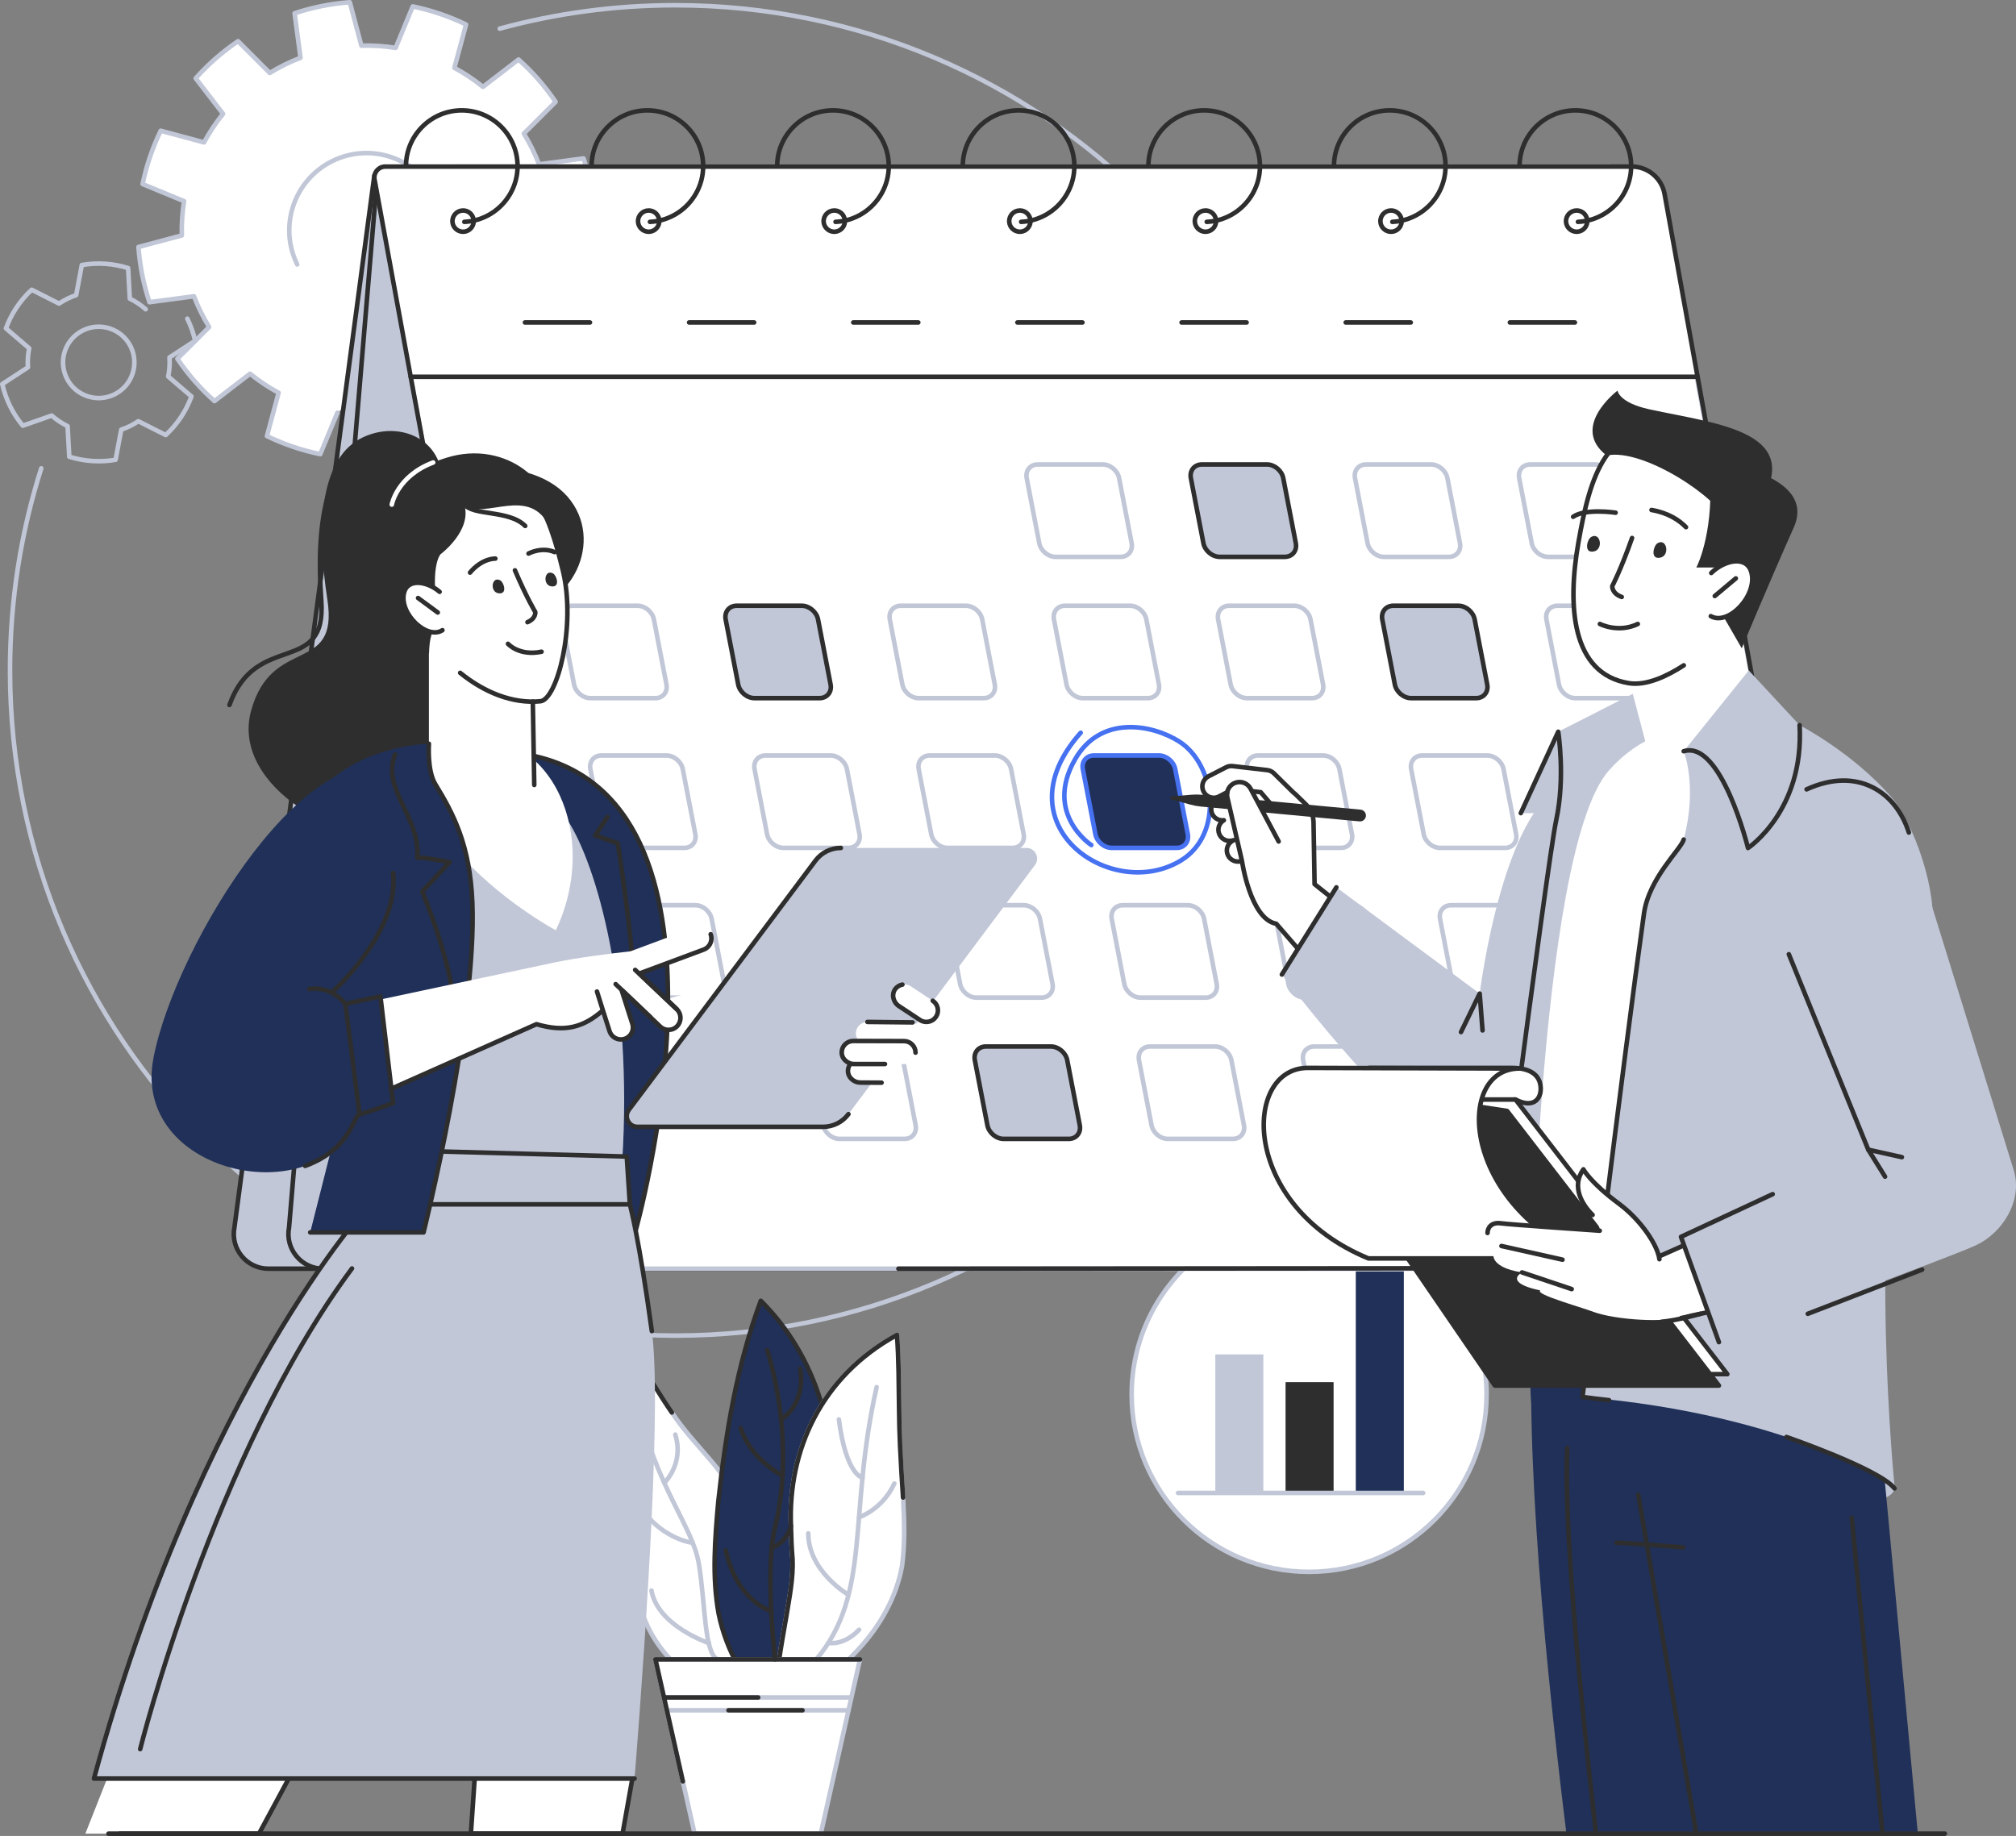 <?xml version="1.0" encoding="UTF-8"?><svg id="Layer_2" xmlns="http://www.w3.org/2000/svg" viewBox="0 0 4425.73 4030.8"><rect x="0" y="0" width="4425.73" height="4030.8" fill="#808080" stroke="none"/><defs><style>.cls-1,.cls-2,.cls-3{fill:#fff;}.cls-4,.cls-5,.cls-6,.cls-7,.cls-8,.cls-9,.cls-2,.cls-10,.cls-3,.cls-11{stroke-linecap:round;stroke-linejoin:round;stroke-width:10px;}.cls-4,.cls-6{stroke:#4671f1;}.cls-4,.cls-12,.cls-11{fill:#203058;}.cls-5,.cls-6,.cls-7,.cls-9{fill:none;}.cls-5,.cls-8,.cls-10,.cls-3,.cls-11{stroke:#2e2e2e;}.cls-7{stroke:#fff;}.cls-13,.cls-8{fill:#c1c7d7;}.cls-9,.cls-2{stroke:#c1c7d7;}.cls-10,.cls-14{fill:#2e2e2e;}</style></defs><g id="Layer_1-2"><path class="cls-9" d="m1097.05,62.87c122.76-33.5,251.97-51.38,385.35-51.38,806.57,0,1460.43,653.86,1460.43,1460.43s-653.86,1460.43-1460.43,1460.43S21.97,2278.49,21.97,1471.92c0-154.7,24.05-303.77,68.62-443.7"/><g><g><path class="cls-2" d="m1387.21,3382.44c11.87,53.39,4.8,110.07,24.41,163.19,31.17,90.53,117.11,162.45,216.56,198.59-2.49-67.77-15.09-136.8-10.79-204.37,2.81-29.35,11.37-54.12,16.28-83.89,10.69-61.25,1.64-130.18-28.94-186.7-11.98-21.68-24.01-38.18-39.28-56.87-31.16-36.88-64.08-71.55-90.53-111.29-27.45-39.74-51.3-81.42-77.6-121.77-66.12,76.95-87.34,179.62-56.83,272.02,12.88,44.17,39.8,86.08,46.71,131.09Z"/><path class="cls-5" d="m1474.92,3101.09c-27.45-39.74-51.3-81.42-77.6-121.77-66.12,76.95-87.34,179.62-56.83,272.02,12.88,44.17,39.8,86.08,46.71,131.09"/><path class="cls-11" d="m1576.87,3296.83c-7.27,81.73-14.09,164.74.82,246.39,16.47,78.99,56.26,153.89,121.72,211.08,19.8-66.44,39.46-133.64,61.82-199.75,29.56-79.05,55.26-153.84,63.27-239.85,16.71-161.43-30.51-335.74-154.35-458.77-52.65,141.92-77.14,291.58-93.28,440.89Z"/><path class="cls-2" d="m1736.36,3350.06c.5,24.19,1.41,48.39,3.5,72.51,1.87,41.61-6.78,84.31-13.66,126.41-11.93,67.09-23.26,134.15-27.91,201.48,139.94-59.41,257.38-175.7,281.88-312.08,6.84-48.98,5.12-102.21,2.31-150.51-4.23-65.69-8.27-129.02-8.72-194.36-.89-54.22-.55-108.54-4.65-162.66-167.19,91.4-239.5,254.63-232.75,419.21Z"/><path class="cls-3" d="m1982.47,3287.86c-2.47-38.33-4.87-75.87-6.54-113.47-1.19-26.83-2-53.68-2.18-80.89-.89-54.22-.55-108.54-4.65-162.66-167.19,91.4-239.5,254.63-232.75,419.21.5,24.19,1.41,48.39,3.5,72.51,1.87,41.61-6.78,84.31-13.66,126.41-11.93,67.09-23.26,134.15-27.91,201.48"/><polygon class="cls-2" points="1801.89 4025.8 1524.83 4025.8 1438.81 3643.15 1887.92 3643.15 1801.89 4025.8"/><path class="cls-9" d="m1924.48,3045.39c-63.56,281.29-10.59,452.44-132.41,597.76"/><path class="cls-9" d="m1841.61,3116.3c15.78,123.13,51.79,127.81,51.79,127.81"/><path class="cls-9" d="m1963.32,3257.12c-26.48,57.52-77.48,74.12-77.48,74.12"/><path class="cls-9" d="m1774.41,3366.54c0,83.48,88.37,134.97,88.37,134.97"/><path class="cls-9" d="m1885.84,3578.14c-33.75,35.85-67.25,28.8-67.25,28.8"/><path class="cls-5" d="m1684.37,2964.16c45.9,152.15,40.08,298.32,17.13,388.72-22.95,90.4,0,290.27,0,290.27"/><path class="cls-5" d="m1756.76,3004.92c12.36,81.08-42.04,111.38-42.04,111.38"/><path class="cls-5" d="m1626.11,3135.28c21.19,68.05,88.6,102.65,88.6,102.65"/><path class="cls-5" d="m1736.36,3350.06c-11.38,39.8-42.1,47.64-42.1,47.64"/><path class="cls-5" d="m1593.16,3403.98c25.89,113.73,99.99,133.13,99.99,133.13"/><path class="cls-9" d="m1393.05,3064.03c51.22,211.51,127.13,284.81,141.26,370,14.12,85.19,11.45,196.17,41.04,209.12"/><path class="cls-9" d="m1482.4,3149.58c20.13,64.28-24.09,105.99-24.09,105.99"/><path class="cls-9" d="m1370.12,3237.93c47.67,139.89,150.62,149.26,150.62,149.26"/><path class="cls-9" d="m1430.14,3492.08c14.12,78.28,126.31,115.42,126.31,115.42"/><line class="cls-9" x1="1867.5" y1="3726.8" x2="1459.18" y2="3726.8"/><line class="cls-9" x1="1862.78" y1="3754.98" x2="1465.91" y2="3754.98"/></g><polyline class="cls-5" points="1887.92 3643.15 1438.81 3643.15 1499.01 3910.95"/><line class="cls-5" x1="1664.35" y1="3726.8" x2="1459.18" y2="3726.8"/><line class="cls-5" x1="1599.34" y1="3754.98" x2="1761.7" y2="3754.98"/></g><g><path class="cls-2" d="m740.65,906.1l-37.56,91.05c-40.5-8.39-79.84-21.74-117.09-39.73l25.61-95.11c-22.04-11.9-43.03-25.88-62.67-41.81l-78.09,60.11c-30.44-27.07-57.89-58.17-81.47-92.99l69.77-69.6c-6.51-10.62-12.61-21.6-18.23-32.99-5.62-11.39-10.62-22.92-15.08-34.54l-97.69,13.01c-13.28-39.91-21.25-80.61-24.21-121.24l95.22-25.38c-.68-25.28.99-50.45,4.96-75.18l-91.05-37.56c8.39-40.5,21.74-79.84,39.73-117.09l95.11,25.61c11.9-22.04,25.88-43.03,41.81-62.67l-60.11-78.09c27.07-30.44,58.17-57.89,92.99-81.47l69.6,69.77c10.62-6.51,21.6-12.61,32.99-18.23,11.39-5.62,22.92-10.62,34.54-15.08l-13.01-97.69c39.91-13.28,80.61-21.25,121.24-24.21l25.38,95.22c25.28-.68,50.45.99,75.18,4.96l37.56-91.06c40.5,8.39,79.84,21.74,117.09,39.73l-25.61,95.11c22.04,11.9,43.03,25.88,62.67,41.81l78.09-60.11c30.44,27.07,57.89,58.17,81.47,92.99l-69.77,69.6c6.51,10.62,12.61,21.6,18.23,32.99,5.62,11.39,10.62,22.92,15.08,34.54l97.69-13.01c13.28,39.91,21.25,80.61,24.21,121.24"/><path class="cls-2" d="m956.64,430.64c-41.42-83.97-143.08-118.47-227.05-77.04-83.97,41.42-118.47,143.08-77.04,227.05"/><path class="cls-9" d="m411.23,699.68c7.76,15.73,13.42,31.95,17.13,48.35l-56.3,36.77c.98,14.11,0,28.17-2.77,41.82l51.03,43.8c-11.71,31.9-30.89,61.09-56.55,84.73l-60.04-30.39c-5.74,3.86-11.77,7.42-18.15,10.56-6.38,3.14-12.87,5.77-19.42,7.97l-12.42,66.13c-34.38,5.97-69.21,3.43-101.65-6.7l-3.7-67.15c-12.53-6.1-24.28-13.89-34.87-23.25l-63.44,22.29c-10.75-12.91-20.18-27.28-27.94-43.01-7.76-15.73-13.42-31.95-17.13-48.35l56.3-36.77c-.98-14.11,0-28.17,2.77-41.82l-51.03-43.8c11.71-31.9,30.89-61.09,56.55-84.73l60.04,30.39c5.74-3.86,11.77-7.42,18.15-10.56,6.37-3.14,12.87-5.77,19.42-7.97l12.42-66.13c34.38-5.97,69.21-3.43,101.65,6.7l3.7,67.15c12.53,6.1,24.28,13.89,34.88,23.25m-173.4,151.33c19.13,38.79,66.09,54.72,104.88,35.59,38.79-19.13,54.72-66.09,35.59-104.88-19.13-38.79-66.09-54.72-104.88-35.59-38.79,19.13-54.72,66.09-35.59,104.88Z"/></g><g><path class="cls-2" d="m2484.33,3061.4c0-160.78,97.39-298.81,236.4-358.32,23.3,40.81,89.31,49.44,143.7,49.44,86.89,0,241.42-4.18,241.42-4.18,95.66,70.99,157.65,184.78,157.65,313.06,0,215.16-174.43,389.59-389.59,389.59s-389.59-174.42-389.59-389.59Z"/><g><rect class="cls-13" x="2668.01" y="2973.61" width="105.44" height="304.2"/><rect class="cls-14" x="2822.19" y="3034.53" width="105.44" height="243.29"/><rect class="cls-12" x="2976.37" y="2791.24" width="105.44" height="486.58"/><line class="cls-9" x1="2586.17" y1="3277.82" x2="3124.3" y2="3277.82"/></g></g><g><g><path class="cls-8" d="m821.87,384.95l-307.25,2309.93c-9.09,46.98,26.9,90.6,74.76,90.6h1382.95L821.87,384.95Z"/><path class="cls-8" d="m828.39,384.95l-193.82,2309.93c-9.09,46.98,26.9,90.6,74.76,90.6h1382.95L828.39,384.95Z"/><path class="cls-2" d="m3924.53,2785.48H1369.69c-63.79,0-118.47-45.59-129.94-108.33L851,551.18c-17.65-96.52,56.48-185.44,154.61-185.44h2524.75c63.79,0,118.47,45.58,129.94,108.33l394.16,2155.56c14.84,81.12-47.47,155.86-129.94,155.86Z"/><path class="cls-3" d="m901.58,827.28h2825.09l-72.44-401.39c-6.29-34.82-36.6-60.15-71.98-60.15H845.82c-14.95,0-26.25,13.55-23.56,28.26l79.31,433.28Z"/><g><path class="cls-5" d="m1019.38,487.09c10.87-.49,21.34-2.39,31.3-5.55,39.73-12.57,70.76-44.93,81.49-85.46,2.65-10.01,4.06-20.51,4.06-31.33,0-67.54-54.94-122.45-122.48-122.45s-122.48,54.91-122.48,122.45"/><path class="cls-5" d="m1039.88,485.48c0,2.15-.3,4.25-.83,6.22-2.83,10.23-12.43,17.63-23.67,17.08-11.72-.57-21.33-10-22.1-21.71-.9-13.6,9.87-24.92,23.28-24.92,7.52,0,14.2,3.57,18.47,9.08,3.06,3.95,4.86,8.88,4.86,14.25Z"/></g><g><path class="cls-5" d="m1426.82,487.09c10.87-.49,21.34-2.39,31.3-5.55,39.73-12.57,70.76-44.93,81.49-85.46,2.65-10.01,4.06-20.51,4.06-31.33,0-67.54-54.94-122.45-122.48-122.45s-122.48,54.91-122.48,122.45"/><path class="cls-5" d="m1447.31,485.48c0,2.15-.3,4.25-.83,6.22-2.83,10.23-12.43,17.63-23.67,17.08-11.72-.57-21.33-10-22.1-21.71-.9-13.6,9.87-24.92,23.28-24.92,7.52,0,14.2,3.57,18.47,9.08,3.06,3.95,4.86,8.88,4.86,14.25Z"/></g><g><path class="cls-5" d="m1834.25,487.09c10.87-.49,21.34-2.39,31.3-5.55,39.73-12.57,70.76-44.93,81.49-85.46,2.65-10.01,4.06-20.51,4.06-31.33,0-67.54-54.94-122.45-122.48-122.45s-122.48,54.91-122.48,122.45"/><path class="cls-5" d="m1854.75,485.48c0,2.15-.3,4.25-.83,6.22-2.83,10.23-12.43,17.63-23.67,17.08-11.72-.57-21.33-10-22.1-21.71-.9-13.6,9.87-24.92,23.28-24.92,7.51,0,14.2,3.57,18.47,9.08,3.06,3.95,4.86,8.88,4.86,14.25Z"/></g><g><path class="cls-5" d="m2241.69,487.09c10.87-.49,21.34-2.39,31.3-5.55,39.73-12.57,70.76-44.93,81.49-85.46,2.65-10.01,4.06-20.51,4.06-31.33,0-67.54-54.94-122.45-122.48-122.45s-122.48,54.91-122.48,122.45"/><path class="cls-5" d="m2262.19,485.48c0,2.15-.3,4.25-.83,6.22-2.83,10.23-12.43,17.63-23.67,17.08-11.72-.57-21.33-10-22.1-21.71-.9-13.6,9.87-24.92,23.28-24.92,7.51,0,14.2,3.57,18.47,9.08,3.06,3.95,4.86,8.88,4.86,14.25Z"/></g><g><path class="cls-5" d="m2649.13,487.09c10.87-.49,21.34-2.39,31.3-5.55,39.73-12.57,70.76-44.93,81.49-85.46,2.65-10.01,4.06-20.51,4.06-31.33,0-67.54-54.94-122.45-122.48-122.45s-122.48,54.91-122.48,122.45"/><path class="cls-5" d="m2669.63,485.48c0,2.15-.3,4.25-.83,6.22-2.83,10.23-12.43,17.63-23.67,17.08-11.72-.57-21.33-10-22.1-21.71-.9-13.6,9.87-24.92,23.28-24.92,7.52,0,14.2,3.57,18.47,9.08,3.06,3.95,4.86,8.88,4.86,14.25Z"/></g><g><path class="cls-5" d="m3056.57,487.09c10.87-.49,21.34-2.39,31.3-5.55,39.73-12.57,70.76-44.93,81.49-85.46,2.65-10.01,4.06-20.51,4.06-31.33,0-67.54-54.94-122.45-122.48-122.45s-122.48,54.91-122.48,122.45"/><path class="cls-5" d="m3077.07,485.48c0,2.15-.3,4.25-.83,6.22-2.83,10.23-12.43,17.63-23.67,17.08-11.72-.57-21.33-10-22.1-21.71-.9-13.6,9.87-24.92,23.28-24.92,7.51,0,14.2,3.57,18.47,9.08,3.06,3.95,4.86,8.88,4.86,14.25Z"/></g><g><path class="cls-5" d="m3464.01,487.09c10.87-.49,21.34-2.39,31.3-5.55,39.73-12.57,70.76-44.93,81.49-85.46,2.65-10.01,4.06-20.51,4.06-31.33,0-67.54-54.94-122.45-122.48-122.45s-122.48,54.91-122.48,122.45"/><path class="cls-5" d="m3484.51,485.48c0,2.15-.3,4.25-.83,6.22-2.83,10.23-12.43,17.63-23.67,17.08-11.72-.57-21.33-10-22.1-21.71-.9-13.6,9.87-24.92,23.28-24.92,7.52,0,14.2,3.57,18.47,9.08,3.06,3.95,4.86,8.88,4.86,14.25Z"/></g><g><path class="cls-2" d="m2519.93,1532.76h-142.81c-16.51,0-32.62-13.51-35.81-30.02l-27.55-142.81c-3.18-16.51,7.72-30.02,24.23-30.02h142.81c16.51,0,32.62,13.51,35.81,30.02l27.55,142.81c3.18,16.51-7.72,30.02-24.23,30.02Z"/><path class="cls-2" d="m2880.3,1532.76h-142.81c-16.51,0-32.62-13.51-35.81-30.02l-27.55-142.81c-3.18-16.51,7.72-30.02,24.23-30.02h142.81c16.51,0,32.62,13.51,35.81,30.02l27.55,142.81c3.19,16.51-7.72,30.02-24.23,30.02Z"/><path class="cls-8" d="m3240.68,1532.76h-142.81c-16.51,0-32.62-13.51-35.81-30.02l-27.55-142.81c-3.18-16.51,7.72-30.02,24.23-30.02h142.81c16.51,0,32.62,13.51,35.81,30.02l27.55,142.81c3.18,16.51-7.72,30.02-24.23,30.02Z"/><path class="cls-2" d="m1438.81,1532.76h-142.81c-16.51,0-32.62-13.51-35.81-30.02l-27.55-142.81c-3.18-16.51,7.72-30.02,24.23-30.02h142.81c16.51,0,32.62,13.51,35.81,30.02l27.55,142.81c3.19,16.51-7.72,30.02-24.23,30.02Z"/><path class="cls-8" d="m1799.18,1532.76h-142.81c-16.51,0-32.62-13.51-35.81-30.02l-27.55-142.81c-3.18-16.51,7.72-30.02,24.23-30.02h142.81c16.51,0,32.62,13.51,35.81,30.02l27.55,142.81c3.18,16.51-7.72,30.02-24.23,30.02Z"/><path class="cls-2" d="m2159.56,1532.76h-142.81c-16.51,0-32.62-13.51-35.81-30.02l-27.55-142.81c-3.18-16.51,7.72-30.02,24.23-30.02h142.81c16.51,0,32.62,13.51,35.81,30.02l27.55,142.81c3.18,16.51-7.72,30.02-24.23,30.02Z"/><path class="cls-2" d="m3601.05,1532.76h-142.81c-16.51,0-32.62-13.51-35.81-30.02l-27.55-142.81c-3.18-16.51,7.72-30.02,24.23-30.02h142.81c16.51,0,32.62,13.51,35.81,30.02l27.55,142.81c3.18,16.51-7.72,30.02-24.23,30.02Z"/><path class="cls-2" d="m2460.1,1222.58h-142.81c-16.51,0-32.62-13.51-35.81-30.02l-27.55-142.81c-3.18-16.51,7.72-30.02,24.23-30.02h142.81c16.51,0,32.62,13.51,35.81,30.02l27.55,142.81c3.18,16.51-7.72,30.02-24.23,30.02Z"/><path class="cls-8" d="m2820.47,1222.58h-142.81c-16.51,0-32.62-13.51-35.81-30.02l-27.55-142.81c-3.18-16.51,7.72-30.02,24.23-30.02h142.81c16.51,0,32.62,13.51,35.81,30.02l27.55,142.81c3.18,16.51-7.72,30.02-24.23,30.02Z"/><path class="cls-2" d="m3180.85,1222.58h-142.81c-16.51,0-32.62-13.51-35.81-30.02l-27.55-142.81c-3.19-16.51,7.72-30.02,24.23-30.02h142.81c16.51,0,32.62,13.51,35.81,30.02l27.55,142.81c3.18,16.51-7.72,30.02-24.23,30.02Z"/><path class="cls-2" d="m3541.22,1222.58h-142.81c-16.51,0-32.62-13.51-35.81-30.02l-27.55-142.81c-3.18-16.51,7.72-30.02,24.23-30.02h142.81c16.51,0,32.62,13.51,35.81,30.02l27.55,142.81c3.18,16.51-7.72,30.02-24.23,30.02Z"/><path class="cls-4" d="m2583.35,1861.52h-142.81c-16.51,0-32.62-13.51-35.81-30.02l-27.55-142.81c-3.18-16.51,7.72-30.02,24.23-30.02h142.81c16.51,0,32.62,13.51,35.81,30.02l27.55,142.81c3.18,16.51-7.72,30.02-24.23,30.02Z"/><path class="cls-2" d="m2943.72,1861.52h-142.81c-16.51,0-32.62-13.51-35.81-30.02l-27.55-142.81c-3.18-16.51,7.72-30.02,24.23-30.02h142.81c16.51,0,32.62,13.51,35.81,30.02l27.55,142.81c3.18,16.51-7.72,30.02-24.23,30.02Z"/><path class="cls-2" d="m3304.09,1861.52h-142.81c-16.51,0-32.62-13.51-35.81-30.02l-27.55-142.81c-3.18-16.51,7.72-30.02,24.23-30.02h142.81c16.51,0,32.62,13.51,35.81,30.02l27.55,142.81c3.18,16.51-7.72,30.02-24.23,30.02Z"/><path class="cls-2" d="m1502.23,1861.52h-142.81c-16.51,0-32.62-13.51-35.81-30.02l-27.55-142.81c-3.18-16.51,7.72-30.02,24.23-30.02h142.81c16.51,0,32.62,13.51,35.81,30.02l27.55,142.81c3.18,16.51-7.72,30.02-24.23,30.02Z"/><path class="cls-2" d="m1862.6,1861.52h-142.81c-16.51,0-32.62-13.51-35.81-30.02l-27.55-142.81c-3.18-16.51,7.72-30.02,24.23-30.02h142.81c16.51,0,32.62,13.51,35.81,30.02l27.55,142.81c3.19,16.51-7.72,30.02-24.23,30.02Z"/><path class="cls-2" d="m2222.97,1861.52h-142.81c-16.51,0-32.62-13.51-35.81-30.02l-27.55-142.81c-3.18-16.51,7.72-30.02,24.23-30.02h142.81c16.51,0,32.62,13.51,35.81,30.02l27.55,142.81c3.18,16.51-7.72,30.02-24.23,30.02Z"/><path class="cls-2" d="m3664.47,1861.52h-142.81c-16.51,0-32.62-13.51-35.81-30.02l-27.55-142.81c-3.18-16.51,7.72-30.02,24.23-30.02h142.81c16.51,0,32.62,13.51,35.81,30.02l27.55,142.81c3.18,16.51-7.72,30.02-24.23,30.02Z"/><path class="cls-2" d="m2646.76,2190.27h-142.81c-16.51,0-32.62-13.51-35.81-30.02l-27.55-142.81c-3.18-16.51,7.72-30.02,24.23-30.02h142.81c16.51,0,32.62,13.51,35.81,30.02l27.55,142.81c3.18,16.51-7.72,30.02-24.23,30.02Z"/><path class="cls-2" d="m3007.14,2190.27h-142.81c-16.51,0-32.63-13.51-35.81-30.02l-27.55-142.81c-3.18-16.51,7.72-30.02,24.23-30.02h142.81c16.51,0,32.62,13.51,35.81,30.02l27.55,142.81c3.18,16.51-7.72,30.02-24.23,30.02Z"/><path class="cls-2" d="m3367.51,2190.27h-142.81c-16.51,0-32.62-13.51-35.81-30.02l-27.55-142.81c-3.18-16.51,7.72-30.02,24.23-30.02h142.81c16.51,0,32.62,13.51,35.81,30.02l27.55,142.81c3.18,16.51-7.72,30.02-24.23,30.02Z"/><path class="cls-2" d="m1565.64,2190.27h-142.81c-16.51,0-32.62-13.51-35.81-30.02l-27.55-142.81c-3.18-16.51,7.72-30.02,24.23-30.02h142.81c16.51,0,32.62,13.51,35.81,30.02l27.55,142.81c3.18,16.51-7.72,30.02-24.23,30.02Z"/><path class="cls-2" d="m1926.01,2190.27h-142.81c-16.51,0-32.62-13.51-35.81-30.02l-27.55-142.81c-3.18-16.51,7.72-30.02,24.23-30.02h142.81c16.51,0,32.62,13.51,35.81,30.02l27.55,142.81c3.18,16.51-7.72,30.02-24.23,30.02Z"/><path class="cls-2" d="m2286.39,2190.27h-142.81c-16.51,0-32.62-13.51-35.81-30.02l-27.55-142.81c-3.18-16.51,7.72-30.02,24.23-30.02h142.81c16.51,0,32.62,13.51,35.81,30.02l27.55,142.81c3.18,16.51-7.72,30.02-24.23,30.02Z"/><path class="cls-2" d="m3727.88,2190.27h-142.81c-16.51,0-32.62-13.51-35.81-30.02l-27.55-142.81c-3.18-16.51,7.72-30.02,24.23-30.02h142.81c16.51,0,32.62,13.51,35.81,30.02l27.55,142.81c3.18,16.51-7.72,30.02-24.23,30.02Z"/><path class="cls-2" d="m2706.59,2500.45h-142.81c-16.51,0-32.62-13.51-35.81-30.02l-27.55-142.81c-3.18-16.51,7.72-30.02,24.23-30.02h142.81c16.51,0,32.62,13.51,35.81,30.02l27.55,142.81c3.18,16.51-7.72,30.02-24.23,30.02Z"/><path class="cls-2" d="m3066.97,2500.45h-142.81c-16.51,0-32.62-13.51-35.81-30.02l-27.55-142.81c-3.18-16.51,7.72-30.02,24.23-30.02h142.81c16.51,0,32.62,13.51,35.81,30.02l27.55,142.81c3.19,16.51-7.72,30.02-24.23,30.02Z"/><path class="cls-2" d="m3427.34,2500.45h-142.81c-16.51,0-32.62-13.51-35.81-30.02l-27.55-142.81c-3.18-16.51,7.72-30.02,24.23-30.02h142.81c16.51,0,32.62,13.51,35.81,30.02l27.55,142.81c3.18,16.51-7.72,30.02-24.23,30.02Z"/><path class="cls-2" d="m1625.47,2500.45h-142.81c-16.51,0-32.62-13.51-35.81-30.02l-27.55-142.81c-3.18-16.51,7.72-30.02,24.23-30.02h142.81c16.51,0,32.62,13.51,35.81,30.02l27.55,142.81c3.18,16.51-7.72,30.02-24.23,30.02Z"/><path class="cls-2" d="m1985.85,2500.45h-142.81c-16.51,0-32.62-13.51-35.81-30.02l-27.55-142.81c-3.18-16.51,7.72-30.02,24.23-30.02h142.81c16.51,0,32.62,13.51,35.81,30.02l27.55,142.81c3.18,16.51-7.72,30.02-24.23,30.02Z"/><path class="cls-8" d="m2346.22,2500.45h-142.81c-16.51,0-32.62-13.51-35.81-30.02l-27.55-142.81c-3.18-16.51,7.72-30.02,24.23-30.02h142.81c16.51,0,32.62,13.51,35.81,30.02l27.55,142.81c3.18,16.51-7.72,30.02-24.23,30.02Z"/></g><g><line class="cls-5" x1="2233.51" y1="707.98" x2="2376.32" y2="707.98"/><line class="cls-5" x1="2593.88" y1="707.98" x2="2736.7" y2="707.98"/><line class="cls-5" x1="2954.26" y1="707.98" x2="3097.07" y2="707.98"/><line class="cls-5" x1="1152.39" y1="707.98" x2="1295.2" y2="707.98"/><line class="cls-5" x1="1512.76" y1="707.98" x2="1655.58" y2="707.98"/><line class="cls-5" x1="1873.14" y1="707.98" x2="2015.95" y2="707.98"/><line class="cls-5" x1="3314.63" y1="707.98" x2="3457.44" y2="707.98"/></g></g><path class="cls-6" d="m2372.47,1608.71c-180.05,201.86,67.4,373.87,220.41,280.27,93.42-57.14,76.6-210.05-4.54-261.23-58.96-37.19-172.24-59.04-228.57,39.91-68.3,119.97,36,187.66,36,187.66"/><line class="cls-5" x1="901.58" y1="827.28" x2="1117.86" y2="2001.19"/><line class="cls-5" x1="3726.67" y1="827.28" x2="4002.35" y2="2344.6"/><line class="cls-5" x1="1972.32" y1="2785.48" x2="3614.84" y2="2784.25"/></g><g><g><g><g><path class="cls-1" d="m3068.03,2086.2l-182.15-145.04-2.26-135.81c-.25-14.92-6.38-29.14-17.05-39.56l-22.66-22.12c-1.47-1.44-3.04-2.73-4.68-3.87l-42.66-42.03c-3.96-3.9-9.11-6.36-14.63-7l-76.05-8.78c-4.9-.57-9.87.34-14.26,2.6l-38.63,19.88c-12.23,6.3-17.05,21.32-10.75,33.55.78,1.51,1.69,2.91,2.71,4.19,7.25,9.07,20.12,12.08,30.84,6.57l18.32-9.43c-.59,3.14-.63,6.41-.07,9.7-8.01,2-14,3.48-16.22,4-13.1,3.05-21.25,16.14-18.2,29.24,2.89,12.39,14.76,20.34,27.12,18.58-8.93,5.26-13.82,15.88-11.35,26.51,3.05,13.1,16.14,21.25,29.24,18.2.9-.21,2.37-.57,4.29-1.04-11.19,4.28-17.8,16.24-15,28.24,3.05,13.1,16.14,21.25,29.24,18.2.79-.18,1.94-.45,3.33-.77,0,0,18.2,127.14,74.93,137.83l.29-.04,159.52,183.97,106.79-125.74Z"/><path class="cls-5" d="m3068.03,2086.2l-182.15-145.04-2.26-135.81c-.25-14.92-6.38-29.14-17.05-39.56l-22.66-22.12c-1.47-1.44-3.04-2.73-4.68-3.87l-42.66-42.03c-3.96-3.9-9.11-6.36-14.63-7l-76.05-8.78c-4.9-.57-9.87.34-14.26,2.6l-38.63,19.88c-12.23,6.3-17.05,21.32-10.75,33.55.78,1.51,1.69,2.91,2.71,4.19,7.25,9.07,20.12,12.08,30.84,6.57l18.32-9.43c-.59,3.14-.63,6.41-.07,9.7-8.01,2-14,3.48-16.22,4-13.1,3.05-21.25,16.14-18.2,29.24,2.89,12.39,14.76,20.34,27.12,18.58-8.93,5.26-13.82,15.88-11.35,26.51,3.05,13.1,16.14,21.25,29.24,18.2.9-.21,2.37-.57,4.29-1.04-11.19,4.28-17.8,16.24-15,28.24,3.05,13.1,16.14,21.25,29.24,18.2.79-.18,1.94-.45,3.33-.77,0,0,18.2,127.14,74.93,137.83l.29-.04,159.52,183.97,106.79-125.74Z"/><polyline class="cls-5" points="2751.3 1737.39 2767.71 1739.29 2797.39 1774.22"/><path class="cls-14" d="m2613.37,1766.57l-41.56-11.47c-3.69-1.02-3.19-6.41.63-6.72l42.96-3.55c7.77-.64,15.59-.6,23.36.13l348.09,32.61c7.13.67,12.37,6.99,11.7,14.12h0c-.67,7.13-6.99,12.37-14.12,11.7l-348.09-32.61c-7.77-.73-15.45-2.14-22.97-4.21Z"/><polygon class="cls-1" points="2693.29 1745.15 2705.79 1800.26 2775.76 1788.7 2748.73 1737.88 2693.29 1745.15"/><path class="cls-5" d="m2807.01,1847.45l-61.68-115.94c-6.28-11.81-20.16-17.37-32.86-13.17h0c-13.46,4.45-21.32,18.42-18.14,32.23l31.31,135.89"/></g><path class="cls-13" d="m2814.11,2139.56l119.62-191.38,314.63,233.24s53.96-439.15,205.97-464.47c130.36-21.72,120.38,750.49-88.28,875.88-147.21,88.46-551.94-453.26-551.94-453.26Z"/><line class="cls-5" x1="2814.11" y1="2139.56" x2="2933.72" y2="1948.18"/><polyline class="cls-5" points="3207.34 2265.91 3248.36 2181.42 3254.61 2262.26"/></g><g><path class="cls-13" d="m3858.64,3001.36c195.57,90.18,293.42,193.57,300.47,261.59,7.05,68.02-319.46,37.96-489.45-25.26-169.99-63.23,188.99-236.33,188.99-236.33Z"/><path class="cls-12" d="m3765.66,4025.8c-54.25-352.3-95.34-616.55-95.34-616.55l433.61-550.46-734.38-28.02c-25.88,276.82,11.75,729.69,69.19,1195.03h326.91Z"/><path class="cls-13" d="m3609.45,1510.55l-188.68,96.01-82.15,178.67h43.29l-127.3,1215.9c265.91-3.45,556.01,50.83,556.01,50.83,0,0,40.22-1395.49,9.65-1470.59-30.57-75.11-210.83-70.82-210.83-70.82Z"/><path class="cls-12" d="m4210.22,4025.8c-58.07-620.43-109.23-1167-109.23-1167l-734.38-28.02c-66.87,715.28,300.76,578.48,300.76,578.48,0,0,34.17,265.49,81.74,616.55h461.1Z"/><path class="cls-5" d="m3548.58,3387.03c20.95,0,146.38,10.22,146.38,10.22"/><path class="cls-5" d="m4065.05,3332.29s29.81,305.63,67.65,693.51"/><path class="cls-5" d="m3440.66,3179.24c-7.15,157.03,21.38,481.32,63.01,846.57"/><path class="cls-5" d="m3596.55,3281.89s56.42,329.35,127.45,743.92"/><path class="cls-1" d="m4092.19,2894.71c-4.66-172.34,7.08-1155.83-52.61-1192.07-121.37-73.69-347.63-190.2-507.3-11.32-159.67,178.88-173.57,1276.53-173.57,1276.53,0,0,525.92,92.6,733.48-73.14Z"/><path class="cls-5" d="m3338.62,1785.23l82.15-178.67s15.85,100.31-4.34,193.71c-20.19,93.39-161.81,1200.86-161.81,1200.86"/><g><g><path class="cls-1" d="m3540.98,1358.66l77.49,293.57c27.49,88.26,273.1,12.07,247.12-80.11-25.98-92.18-122.82-435.83-122.82-435.83,0,0-248.86-28.27-201.79,222.38Z"/><path class="cls-1" d="m3684.85,946.29c362.2,71.34,42.97,583.56-109.04,553.62-125.74-24.77-135.22-170.37-110.63-309.34,25-141.27,60.15-275.7,219.67-244.28Z"/><path class="cls-5" d="m3684.85,946.29c-159.52-31.42-194.67,103-219.67,244.28-24.59,138.96-15.86,288.73,110.63,309.34,39.32,6.4,86.08-16.7,120.62-39.16"/><path class="cls-14" d="m3638.49,1192.84c20.5-12.87,28.52,27.17,6.1,31.55-22.42,4.38-14.63-26.19-6.1-31.55Z"/><path class="cls-14" d="m3492.65,1179.24c20.5-12.87,28.52,27.17,6.1,31.55-22.41,4.38-14.63-26.19-6.1-31.55Z"/><path class="cls-5" d="m3453.5,1134.58c26.89-18.96,93.25-8.94,93.25-8.94"/><path class="cls-5" d="m3625.55,1119.65c37.36,6.5,61.17,22.82,75.73,37.75"/><path class="cls-5" d="m3582.88,1181.17c-24.85,70.32-43.48,105.61-43.48,105.61,0,0-1.42,16,20.82,23.86"/></g><path class="cls-14" d="m3527.05,1000.09c81-17.38,249.28,96.28,261,143.41,0,0,6.51-30.1,63.21-19.45,125.47-176.85-78.08-192.1-230.87-225.52-66.59-14.56-69.49-40.92-69.49-40.92,0,0-105.49,79.73-23.85,142.47Z"/><path class="cls-14" d="m3750.24,1011.17c16.3,125.66-14.94,213.35-26.35,234.74h47.91v87.53l51.87,89.94s59.75-143.37,114.16-265.25c54.4-121.88-187.59-146.96-187.59-146.96Z"/><g><path class="cls-1" d="m3738.89,1333.35c-33.68-69.95,87.16-137.65,105.45-78.39,18.3,59.26-73.94,143.84-105.45,78.39Z"/><line class="cls-5" x1="3764.43" y1="1308.57" x2="3810.63" y2="1269.85"/><path class="cls-5" d="m3756.68,1257.99c29.32-28.55,76.75-38.39,87.66-3.03,15.67,50.75-49.72,120.07-88.62,97.82"/></g><path class="cls-5" d="m3595.5,1369.93c-43.22,20.75-83.28,0-83.28,0"/></g><g><path class="cls-13" d="m4150.65,1748.37c-85.2-97.11-200-156.28-200-156.28l-111.59-120.17-142.84,177.42s30.99,75.8,0,193.82c-5.55,21.13-76.25,84.19-87.23,162.57-47.2,337.18-134.93,1061.29-134.93,1061.29,464.04,39.02,685.03,195.93,685.03,195.93,0,0-58.12-579.38,22.22-934.19l59.62-281.39c13.92-88.16-38.95-240.48-90.29-299.01Z"/><path class="cls-5" d="m3696.23,1843.17c-5.55,21.13-76.25,84.19-87.23,162.57-47.2,337.18-134.93,1061.29-134.93,1061.29,19.4,2.66,38.85,5.02,58.3,7.08"/><path class="cls-5" d="m3950.65,1592.1c10.45,188.11-113.23,269.69-113.23,269.69,0,0-58.71-238.04-141.19-212.43"/></g><path class="cls-5" d="m4159.02,3267.78c-33.29-42.52-237.19-112.89-237.19-112.89"/></g></g><g><g><g><path class="cls-3" d="m3900.21,2643.65c-136.18,60.56-294,130.74-294,130.74-28.39,12.61-45.23,43.68-38.68,75.35,7.55,36.51,43.27,59.99,79.78,52.44,0,0,116.78-24.15,252.9-52.29v-206.23Z"/><g><line class="cls-5" x1="3234.99" y1="2746.8" x2="3490.12" y2="2766.41"/><g><g><path class="cls-3" d="m3048.99,2426.98l278-12.95c42.9,22.55,59.6-5.91,54.5-32.94-4.09-21.7-22.67-36.49-63.33-36.49h-312.4l43.22,82.38Z"/><polygon class="cls-3" points="3326.99 2414.03 3792.01 3016.94 3300.15 3016.94 2835.13 2414.03 3326.99 2414.03"/><polygon class="cls-10" points="3308.52 2439.1 3773.53 3042.01 3281.67 3042.01 2817.89 2364.41 3308.52 2439.1"/><path class="cls-3" d="m3490.12,2762.88c-281.94-116.11-297.91-416.95-154.35-416.95l-464.82-1.32c-143.55,0-148.73,302.16,133.21,418.27h485.96Z"/></g><g><g><path class="cls-1" d="m3518.68,2703.94s-201.17-13.4-231.61-13.17c-30.44.23-32.25,37.16,9.09,44.84-27.05,9.33-30.75,46.57,45.13,57.98-24.27,14.68-7.59,29.76,40.25,39.48-13.33,8.3,86.74,35.9,116.62,47.15,47.87,18.02,166.36,24.81,186.32,9.66,107.54-17.61-.21-82.63-41.58-125.24-37.86-39-52.06-56.03-124.21-60.69Z"/><path class="cls-1" d="m3476.03,2567.26c-26.87,37.08-3.04,77.63,20.23,100.15,23.27,22.52,19.83,75.91,19.83,75.91,0,0,92.53,55.79,119.24,41.88,26.71-13.91-18.3-95.8-81.29-142.44-62.99-46.65-78.01-75.49-78.01-75.49Z"/><path class="cls-5" d="m3642.89,2764.63c-3.67-30.9-41.09-86.52-88.85-121.88-62.99-46.65-78.01-75.49-78.01-75.49-26.87,37.08-3.04,77.63,20.23,100.15"/></g><line class="cls-5" x1="3296.15" y1="2735.6" x2="3430.16" y2="2765.64"/><line class="cls-5" x1="3341.28" y1="2793.59" x2="3450.33" y2="2830.23"/></g><path class="cls-5" d="m3511.92,2702.05s-195.49-13.33-217.22-16.29-29.13,10.86-29.13,21.23"/></g></g><path class="cls-5" d="m3647.31,2902.18c41.05-4.46,85.86-17.75,85.86-17.75"/></g><path class="cls-13" d="m3773.53,2946.72s505.48-184.98,564.87-212.99c57.92-27.32,102.9-98.13,82.22-164.94l-225.13-727.07c-1.42-4.55-3.14-9.4-4.96-13.9-35.83-88.18-136.36-130.62-224.54-94.8,2.66,128.74-94.8,224.54-94.8,224.54l230.18,566.55-411.14,191.36,83.3,231.24Z"/></g><polyline class="cls-5" points="4175.19 2540.56 4101.38 2524.12 4138.28 2583.36"/><line class="cls-5" x1="3968.65" y1="2884.43" x2="4219.72" y2="2787.42"/></g><polyline class="cls-5" points="3891.58 2621.77 3690.24 2715.49 3773.53 2946.72"/><path class="cls-5" d="m3965.99,1733.04c112.27-51.2,196.4,6.04,224.54,94.8"/><line class="cls-5" x1="3927.04" y1="2095.03" x2="4101.38" y2="2524.12"/></g><g><path class="cls-1" d="m1308.05,2366.95c-60.15,331.24,443.47,208.85,478.79-56.19,22.76-170.82-430.4-210.29-478.79,56.19Z"/><path class="cls-11" d="m1394.35,2705.71s-678.78-109.33-666.45-96.99c12.34,12.34,61.37-692.23,61.37-692.23,0,0,76.58-327.14,385.65-256.13,483.63,111.11,219.43,1045.35,219.43,1045.35Z"/><path class="cls-13" d="m1165.34,2705.71c-156.03-4.27-302.42-181.98-302.42-181.98,0,0-264.27-752.23,0-857.01,221.28-87.74,308.61,19.87,382.72,133.49,64.91,99.51,144.08,376.74,120.28,749.99-13.05,204.65-200.59,155.52-200.59,155.52Z"/><path class="cls-5" d="m1333.56,1793.52l-26.87,40.83,49.38,16.92s31.74,200.63,33.52,288.67"/><g><path class="cls-1" d="m568.64,4025.8c227.62-422.27,411.42-763.25,411.42-763.25l-439.84-129.54s-165.59,418.95-352.88,892.79h381.3Z"/><path class="cls-3" d="m238.19,4025.8h330.45c227.62-422.27,411.42-763.25,411.42-763.25l-439.84-129.54"/></g><g><path class="cls-1" d="m1366.71,4025.8c13.54-76.07,21.7-121.94,21.7-121.94,0,0-1.16-443.69-1.16-770.85h-294.56c-9.65,167.7-33.03,516.2-58.94,892.79h332.97Z"/><path class="cls-3" d="m1366.71,4025.8c13.54-76.07,21.7-121.94,21.7-121.94,0,0-1.16-443.69-1.16-770.85h-294.56c-9.65,167.7-33.03,516.2-58.94,892.79h332.97Z"/></g><g><path class="cls-14" d="m962.11,1105.28c39.9-123.81-70.54-188.83-164.37-145.63-93.83,43.2-104.63,190.62-79.05,357.01,25.58,166.39-122.77,76.97-167.76,244.91-44.99,167.93,214.99,306.87,326.01,256.55,111.01-50.32,85.18-712.83,85.18-712.83Z"/><path class="cls-5" d="m813.19,968.85c-97.04,35.42-119.81,181.46-107.87,349.39,11.94,167.92-143.11,65.84-201.62,229.55"/></g><path class="cls-13" d="m1393.14,3904.87c29.91-381.17,58.16-833.9,37.84-982.42-27.92-204.03-48.19-278.24-48.19-278.24l-6.86-105-567.28-15.48v123.11s-368.87,400.06-602.36,1258.03h1186.86Z"/><path class="cls-5" d="m808.64,2523.72v123.11s-368.87,400.06-602.36,1258.03h1186.86"/><path class="cls-5" d="m1430.98,2922.45c-27.92-204.03-48.19-278.24-48.19-278.24l-6.86-105-567.28-15.48v123.11"/><line class="cls-5" x1="1382.78" y1="2644.21" x2="862.93" y2="2644.21"/><g><path class="cls-14" d="m879.88,1154.71c53.23-148.92,281.55-160.85,365.77-64.59,83.38,95.3,11.92,249.25-122.42,254.63-134.35,5.38-243.35-190.05-243.35-190.05Z"/><g><path class="cls-1" d="m1020.44,1619.35c-224.58,22.31-45.72,284.19,199.65,423.23,97.9-206.24-7.75-442.29-199.65-423.23Z"/><g><g><path class="cls-1" d="m1168.38,1407.72l4.49,270.5c-2.25,82.34-231.3,76.35-231.3-8.98v-403.46s206.6-84.39,226.81,141.95Z"/><path class="cls-1" d="m1026.5,1047.69c-318.04,83.92-71.52,514.73,159.92,491.92,36.45-3.59,78.95-164.94,49.23-287.12-30.22-124.21-69.08-241.76-209.15-204.8Z"/><path class="cls-5" d="m1010.19,1477.21c52.63,42.69,114.95,68.44,176.22,62.4,36.45-3.59,78.95-164.94,49.23-287.12-30.22-124.21-69.08-241.76-209.15-204.8"/><path class="cls-14" d="m1098.23,1274.19c-18.95-10.28-23.82,25.77-3.64,28.4,20.18,2.63,11.53-24.12,3.64-28.4Z"/><path class="cls-14" d="m1214.12,1258.98c-18.95-10.28-23.82,25.77-3.64,28.4,20.18,2.63,11.53-24.12,3.64-28.4Z"/><path class="cls-5" d="m1217.46,1212.11c-28.58-12.39-57.17,3.2-57.17,3.2"/><path class="cls-5" d="m1087.48,1226.33c-32.93,1.05-55.63,30.81-55.63,30.81"/><path class="cls-5" d="m1130.45,1252.15c26.07,61.12,44.64,91.45,44.64,91.45,0,0,2.17,14.15-17.16,22.4"/></g><g><g><g><path class="cls-5" d="m1153.02,1154.71c-36.32-36.11-115.95-21.41-134.03-48.15"/><path class="cls-14" d="m1208.16,1160.65c-43.8-100.32-147.27-14.72-189.17-54.08,18.49,58.15-51.92,110.31-51.92,110.31,0,0-26.23,27.36-2.17,151.66-18.19,13.45-22.01,33.99-23.1,66.7-50.16-17.99-74.66-97.95-98.92-201.84-24.26-103.9,4.9-187.23,137.44-228.5,132.53-41.27,246.55,59.43,227.85,155.76Z"/></g><path class="cls-7" d="m950.92,1015.41c-79.35,29.79-90.85,92.46-90.85,92.46"/></g><g><path class="cls-1" d="m985.15,1365.35c26-64.11-85.28-117.47-98.2-63.74-12.92,53.73,73.88,123.73,98.2,63.74Z"/><line class="cls-5" x1="961.05" y1="1344.76" x2="917.77" y2="1312.94"/><path class="cls-5" d="m965.08,1299.34c-27.69-23.73-70.42-29.8-78.13,2.26-11.06,46.01,51.01,103.96,84.34,81.98"/></g></g></g></g></g><path class="cls-12" d="m890.74,1699.9c-200.35-122.32-505.81,372-553.98,623.56-48.17,251.57,350.59,342.56,446.93,136.49l107.05-42.82-34.79-254.24-80.29,2.68s369.32-310.44,115.08-465.67Z"/><path class="cls-12" d="m731.79,1707.48c60.96-49.06,142.03-71.15,209.79-74.56,0,0-4.35,58.63,14.18,88.95,39.43,64.52,75.84,132.92,81.13,258.58,10.7,254.24-107.05,725.26-107.05,725.26h-248.89l77.18-304.8s-107.6-628.03-26.33-693.43Z"/><path class="cls-5" d="m941.57,1632.92s-4.35,58.63,14.18,88.95c39.43,64.52,75.84,132.92,81.13,258.58,10.7,254.24-107.05,725.26-107.05,725.26h-248.89"/><path class="cls-5" d="m867.44,1656.49c-31.07,74.76,56.57,139.15,48.59,226.64,7.82-2.43,71,9.72,71,9.72l-60.06,64.4s77.07,185.9,68.57,273.38"/><g><path class="cls-1" d="m1560.22,2051.2c-4.99-13.67-20.11-20.7-33.78-15.71,0,0-82.5,30.86-142.27,53.11-43.41,4.72-118.25,14.17-168.11,24.77l-380.93,81.05,22.29,196.54,320.32-142.37c63.3,18.74,103.74,6.47,145.81-30.31l14.53,45.52c2.36,7.38,7.67,13.01,14.2,15.98,5.74,2.61,12.43,3.18,18.9,1.11,13.86-4.42,21.51-19.25,17.09-33.11,0,0-11.8-36.97-23-72.1.31-.35.63-.71.93-1.05l83.18,79.19c5.1,4.85,11.64,7.26,18.16,7.26,6.96,0,13.91-2.74,19.08-8.18,10.03-10.54,9.63-27.21-.91-37.25l-82.18-78.24,140.96-52.46c7.28-2.66,12.68-8.19,15.38-14.85,2.37-5.84,2.67-12.55.33-18.93Z"/><path class="cls-5" d="m857.41,2390.96l320.32-142.37c63.3,18.74,103.74,6.47,145.81-30.31l14.53,45.52c2.36,7.38,7.67,13.01,14.2,15.98,5.74,2.61,12.43,3.18,18.9,1.11,13.86-4.42,21.51-19.25,17.09-33.11,0,0-11.8-36.97-23-72.1.31-.35.63-.71.93-1.05l83.18,79.19c5.1,4.85,11.64,7.26,18.16,7.26,6.96,0,13.91-2.74,19.08-8.18,10.03-10.54,9.63-27.21-.91-37.25l-82.18-78.24,140.96-52.46c7.28-2.66,12.68-8.19,15.38-14.85,2.37-5.84,2.67-12.55.33-18.93"/><line class="cls-5" x1="1427.93" y1="2233.41" x2="1351.53" y2="2160.68"/><line class="cls-5" x1="1485.72" y1="2215.68" x2="1394.35" y2="2129.39"/></g><path class="cls-13" d="m1399.44,2474h407.37c21.96,0,42.63-10.35,55.79-27.92l409.5-546.88c11.59-15.48.55-37.55-18.8-37.55h-407.37c-21.96,0-42.63,10.35-55.79,27.92l-409.5,546.88c-11.59,15.48-.55,37.55,18.8,37.55Z"/><path class="cls-5" d="m1845.94,1861.65c-21.96,0-42.63,10.35-55.79,27.92l-409.5,546.88c-11.59,15.48-.55,37.55,18.8,37.55h407.37c21.96,0,42.63-10.35,55.79-27.92"/><path class="cls-5" d="m1310.55,2176.95c4.09,12.9,8.14,25.81,12.16,38.73"/><path class="cls-5" d="m669.84,2559.78c101.21-36.99,106.07-111.11,119.43-113.54,13.37-2.43,73.65-24.3,73.65-24.3l-27.8-234.5-77.01,16.61s-29.6-40.27-79.41-32.69"/><path class="cls-5" d="m862.93,1916.49c15.04,130.01-135.02,262.97-135.02,262.97"/><line class="cls-5" x1="758.12" y1="2204.04" x2="789.27" y2="2446.24"/><path class="cls-5" d="m772.7,2784.92c-303.23,408.35-464.96,1055.25-464.96,1055.25"/><g><g><path class="cls-1" d="m1960.69,2351.74c0-13.95-11.28-25.27-25.23-25.31l-48.58-.29c-6.76-.02-12.92,2.62-17.47,6.92-4.3,4.07-7.17,9.63-7.79,15.86-1.5,15.17,11.85,27.8,27.09,27.85l46.59.28c14.01.04,25.39-11.3,25.39-25.31h0Z"/><path class="cls-5" d="m1935.46,2326.43l-48.58-.29c-6.76-.02-12.92,2.62-17.47,6.92-4.3,4.07-7.17,9.63-7.79,15.86-1.5,15.17,11.85,27.8,27.09,27.85l46.59.28"/></g><g><path class="cls-1" d="m2054.93,2232.17c7.62-11.68,4.36-27.33-7.3-34.99l-48.14-31.75c-5.66-3.71-12.25-4.87-18.42-3.75-5.82,1.06-11.27,4.14-15.19,9.02-9.55,11.88-5.27,29.76,7.47,38.13l46.48,30.66c11.71,7.69,27.44,4.41,35.1-7.33h0Z"/><path class="cls-5" d="m1981.08,2161.69c-5.82,1.06-11.27,4.14-15.19,9.02-9.55,11.88-5.27,29.76,7.47,38.13l46.48,30.66c11.71,7.69,27.44,4.41,35.1-7.33h0c7.62-11.68,4.36-27.33-7.3-34.99"/></g><g><path class="cls-1" d="m2022.84,2269.26c0-13.95-11.28-25.27-25.23-25.31l-93.35-.29c-6.77-.02-12.92,2.62-17.47,6.92-4.3,4.07-7.17,9.63-7.79,15.86-1.5,15.17,11.85,27.8,27.09,27.85l91.36.28c14.01.04,25.39-11.3,25.39-25.31h0Z"/><line class="cls-5" x1="1904.26" y1="2243.66" x2="2003.39" y2="2244.66"/></g><path class="cls-1" d="m2009.87,2311.05c0-13.95-11.28-25.27-25.23-25.31l-111.45-.29c-6.77-.02-12.92,2.62-17.47,6.92-4.3,4.07-7.17,9.63-7.79,15.86-1.5,15.17,11.85,27.8,27.09,27.85l109.47.28c14.01.04,25.39-11.3,25.39-25.31h0Z"/><path class="cls-3" d="m2009.87,2311.05h0c0-13.95-11.28-25.27-25.23-25.31l-111.45-.29c-6.77-.02-12.92,2.62-17.47,6.92-4.3,4.07-7.17,9.63-7.79,15.86-1.5,15.17,11.85,27.8,27.09,27.85h67.79"/></g><line class="cls-5" x1="1169.71" y1="1540.47" x2="1172.87" y2="1723.38"/><path class="cls-5" d="m1188.88,1430.84c-49.4,10.28-73.73-17.36-73.73-17.36"/></g><line class="cls-5" x1="263.34" y1="4025.8" x2="4269.46" y2="4025.8"/></g></svg>